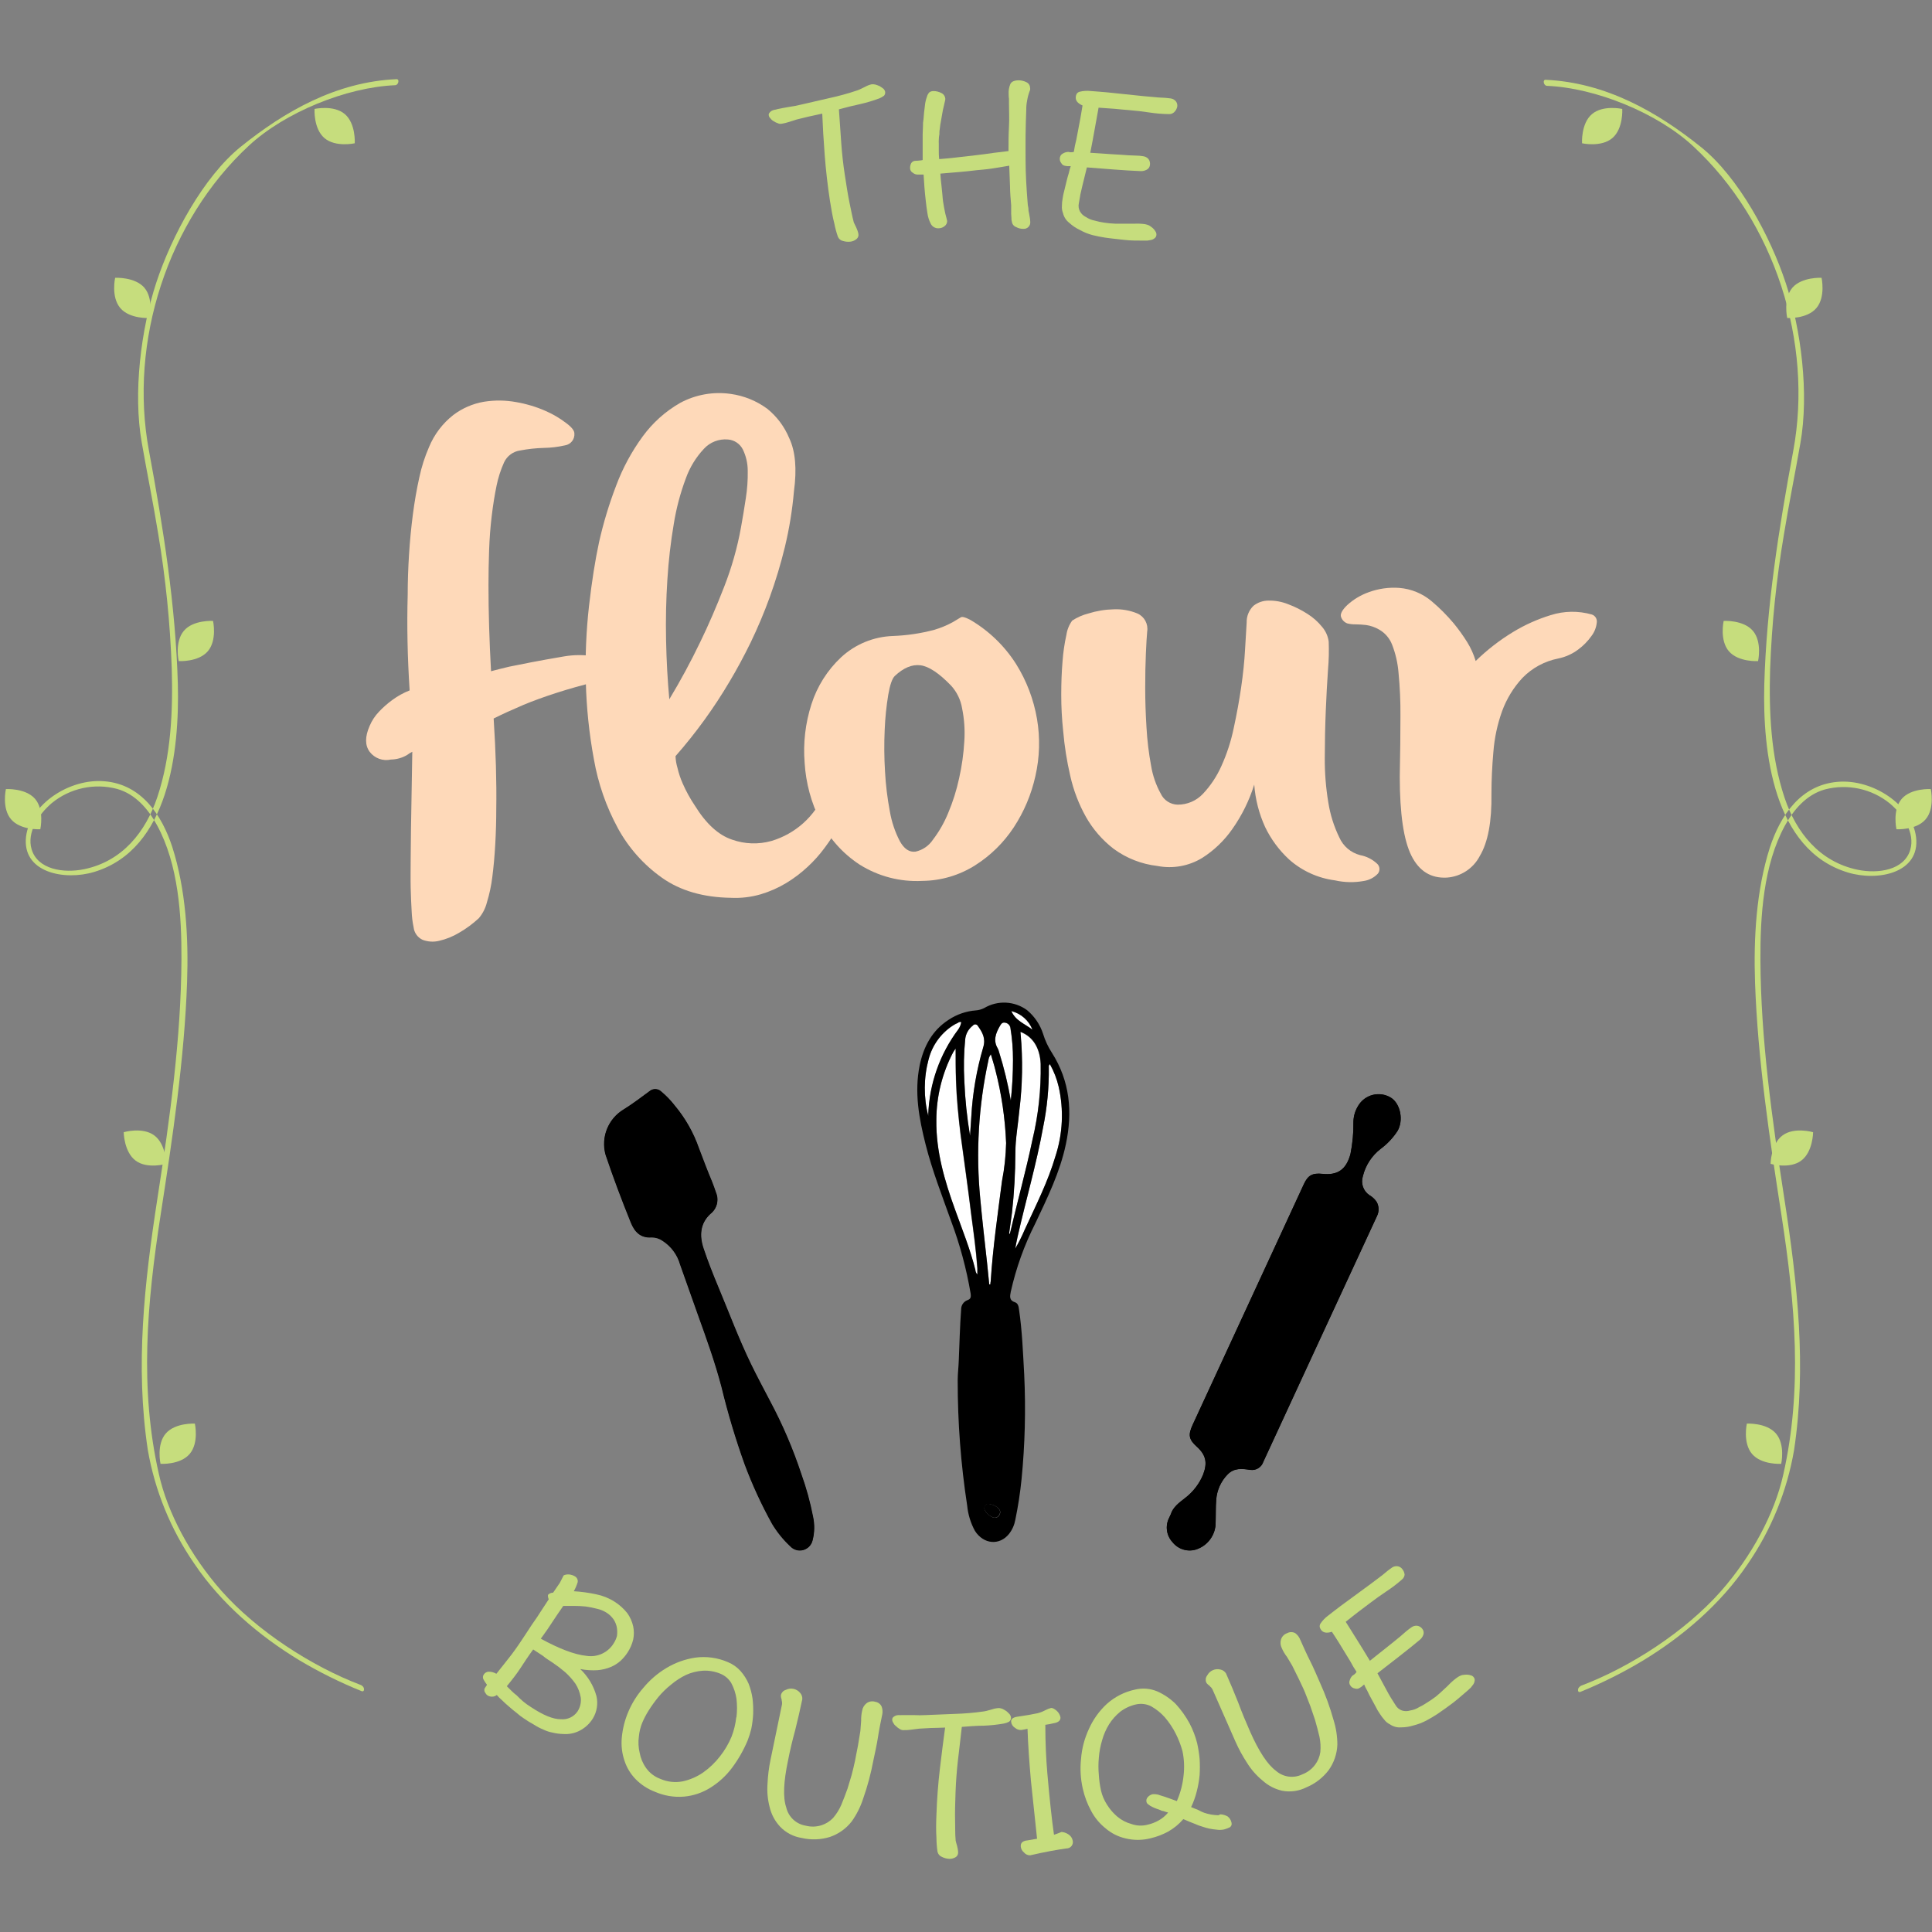 <?xml version="1.0" encoding="UTF-8"?>
<svg width="370px" height="370px" viewBox="0 0 370 370" version="1.1" xmlns="http://www.w3.org/2000/svg" xmlns:xlink="http://www.w3.org/1999/xlink">
<rect x="0" y="0" width="370" height="370" fill="#808080" stroke="none"/>
<!--Generator: Sketch Beta 39.1 (31721) - http://www.bohemiancoding.com/sketch-->
    <title>
        logo
    </title>
    <desc>
        Created with Sketch Beta.
    </desc>
    <defs/>
    <g id="Page-1" stroke="none" stroke-width="1" fill="none" fill-rule="evenodd">
        <g id="logo">
            <g id="FBLogo" transform="translate(0, 15)">
                <g id="Page-1">
                    <g id="FBLogo">
                        <path d="M169.31,3.32 C169.041,3.529 168.745,3.7 168.43,3.83 C167.22,4.283 165.98,4.654 164.72,4.94 C163.39,5.23 162.02,5.56 160.66,5.94 C160.83,8.17 160.96,10.35 161.11,12.42 C161.26,14.49 161.49,16.53 161.78,18.42 C162.09,20.42 162.37,22.29 162.69,23.82 C163.01,25.35 163.23,26.53 163.43,27.25 C163.46,27.473 163.535,27.687 163.65,27.88 C163.77,28.11 163.84,28.31 163.95,28.5 L164.21,29.13 C164.288,29.338 164.348,29.552 164.39,29.77 C164.474,30.143 164.338,30.531 164.04,30.77 C163.73,31.035 163.353,31.208 162.95,31.27 C162.454,31.34 161.95,31.303 161.47,31.16 C161.024,31.07 160.651,30.767 160.47,30.35 C160.178,29.514 159.948,28.659 159.78,27.79 C159.47,26.59 159.21,25.13 158.94,23.42 C158.493,20.487 158.16,17.577 157.94,14.69 C157.72,11.803 157.563,9.16 157.47,6.76 C156.47,6.99 155.62,7.17 154.85,7.33 C154.08,7.49 153.33,7.73 152.6,7.88 L151.85,8.12 L151.09,8.36 C150.63,8.512 150.158,8.625 149.68,8.7 C149.436,8.745 149.183,8.71 148.96,8.6 C148.685,8.515 148.425,8.387 148.19,8.22 C147.941,8.101 147.727,7.918 147.57,7.69 C147.395,7.544 147.275,7.343 147.23,7.12 C147.186,6.913 147.25,6.699 147.4,6.55 C147.52,6.401 147.67,6.278 147.84,6.19 C147.993,6.118 148.154,6.065 148.32,6.03 C148.511,6.006 148.698,5.963 148.88,5.9 C149.61,5.75 150.37,5.59 151.15,5.47 C151.887,5.37 152.618,5.229 153.34,5.05 L158.81,3.79 C160.637,3.397 162.44,2.899 164.21,2.3 C164.464,2.211 164.711,2.104 164.95,1.98 L165.69,1.62 C166.083,1.397 166.508,1.235 166.95,1.14 C167.192,1.124 167.434,1.145 167.67,1.2 C167.943,1.283 168.21,1.383 168.47,1.5 C168.75,1.67 168.98,1.84 169.17,1.98 C169.335,2.134 169.453,2.332 169.51,2.55 C169.565,2.824 169.491,3.108 169.31,3.32 L169.31,3.32 L169.31,3.32 Z" id="Shape" fill="#C6DD7D"/>
                        <path d="M197.18,2.47 C196.963,3.046 196.805,3.642 196.71,4.25 C196.59,4.836 196.533,5.432 196.54,6.03 C196.48,7.6 196.43,9.2 196.41,10.85 C196.39,12.5 196.41,14.15 196.41,15.67 C196.41,18.35 196.58,21.02 196.79,23.67 C196.801,24.057 196.852,24.443 196.94,24.82 C196.94,25.181 196.987,25.541 197.08,25.89 L197.21,26.63 C197.261,26.887 197.291,27.148 197.3,27.41 C197.355,27.779 197.24,28.154 196.988,28.429 C196.736,28.705 196.373,28.852 196,28.83 C195.507,28.842 195.02,28.721 194.59,28.48 C194.159,28.321 193.851,27.936 193.79,27.48 C193.718,27.24 193.687,26.99 193.7,26.74 C193.7,26.49 193.65,26.2 193.65,25.92 L193.65,24.31 C193.55,23.12 193.44,21.92 193.43,20.73 L193.28,16.73 L191.64,17.01 L189.88,17.29 C189.3,17.38 188.76,17.43 188.27,17.48 L187,17.6 C185.93,17.74 184.86,17.84 183.75,17.94 L180.09,18.25 C180.15,19.07 180.2,19.81 180.29,20.43 L180.48,22.28 C180.53,23.123 180.641,23.962 180.81,24.79 C180.934,25.508 181.098,26.219 181.3,26.92 C181.342,27.054 181.372,27.191 181.39,27.33 C181.39,27.728 181.196,28.102 180.87,28.33 C180.557,28.579 180.17,28.717 179.77,28.72 C179.082,28.764 178.444,28.361 178.19,27.72 C177.902,27.141 177.71,26.52 177.62,25.88 C177.49,25.14 177.39,24.32 177.29,23.41 C177.19,22.5 177.1,21.72 177.04,20.86 L176.88,18.43 L175.8,18.43 C175.434,18.444 175.077,18.319 174.8,18.08 C174.489,17.905 174.294,17.577 174.29,17.22 C174.278,16.872 174.358,16.528 174.52,16.22 C174.714,15.939 175.039,15.777 175.38,15.79 C175.614,15.79 175.848,15.774 176.08,15.74 C176.29,15.736 176.498,15.706 176.7,15.65 L176.7,13.65 L176.7,12.33 L176.7,10.76 L176.76,9.19 C176.747,8.734 176.781,8.279 176.86,7.83 C176.93,6.97 177,6.14 177.11,5.39 C177.162,4.74 177.304,4.101 177.53,3.49 C177.612,3.175 177.778,2.888 178.01,2.66 C178.252,2.499 178.54,2.422 178.83,2.44 C179.317,2.45 179.796,2.57 180.23,2.79 C180.668,2.974 180.973,3.378 181.03,3.85 L181.03,3.85 C181.037,3.933 181.037,4.017 181.03,4.1 C180.88,4.76 180.72,5.43 180.57,6.1 L180.19,8.25 C180.11,8.66 180.04,9.08 180,9.49 C179.925,9.899 179.892,10.314 179.9,10.73 C179.83,11.082 179.793,11.441 179.79,11.8 C179.775,12.046 179.775,12.294 179.79,12.54 L179.79,13.82 C179.79,14.32 179.79,14.82 179.86,15.47 C180.72,15.41 181.79,15.31 183.03,15.17 L186.77,14.74 C188.01,14.59 189.2,14.45 190.35,14.27 L193.14,13.93 C193.14,12.45 193.14,10.88 193.23,9.27 C193.32,7.66 193.23,6.22 193.23,4.9 L193.23,3.95 C193.189,3.638 193.169,3.324 193.17,3.01 C193.127,2.375 193.23,1.739 193.47,1.15 C193.67,0.65 194.2,0.4 195.06,0.38 C195.577,0.379 196.087,0.499 196.55,0.73 C196.986,0.923 197.267,1.354 197.27,1.83 C197.323,2.047 197.291,2.276 197.18,2.47 L197.18,2.47 L197.18,2.47 Z" id="Shape" fill="#C6DD7D"/>
                        <path d="M224.85,6.5 C224.579,6.749 224.217,6.876 223.85,6.85 C222.594,6.833 221.341,6.73 220.1,6.54 C218.75,6.34 217.48,6.19 216.33,6.1 C215.18,6.01 214.33,5.92 213.49,5.84 L210.39,5.62 L209.62,9.88 C209.37,11.26 209.11,12.72 208.8,14.26 L210.7,14.38 L212.7,14.52 L214.56,14.63 L216.13,14.74 L217.62,14.8 C218.07,14.8 218.53,14.85 218.94,14.92 C219.326,14.97 219.682,15.158 219.94,15.45 C220.185,15.772 220.29,16.18 220.23,16.58 C220.196,16.965 219.97,17.307 219.63,17.49 C219.262,17.697 218.842,17.794 218.42,17.77 C216.84,17.7 215.15,17.61 213.3,17.46 C211.45,17.31 209.71,17.17 208.15,17.06 L207.28,20.6 C207.004,21.681 206.783,22.776 206.62,23.88 C206.489,24.428 206.564,25.004 206.83,25.5 C207.098,25.973 207.507,26.351 208,26.58 C208.488,26.904 209.035,27.128 209.61,27.24 C210.22,27.415 210.842,27.549 211.47,27.64 C212.179,27.747 212.893,27.814 213.61,27.84 L215.69,27.84 L216.44,27.84 L217.28,27.84 C217.948,27.808 218.618,27.838 219.28,27.93 C219.556,27.98 219.825,28.064 220.08,28.18 C220.327,28.339 220.564,28.512 220.79,28.7 C220.997,28.891 221.172,29.114 221.31,29.36 C221.442,29.564 221.496,29.809 221.46,30.05 C221.432,30.282 221.309,30.492 221.12,30.63 C220.939,30.786 220.723,30.895 220.49,30.95 L219.72,31.08 L219.01,31.08 C217.72,31.08 216.47,31.08 215.32,30.94 C214.17,30.8 212.86,30.69 211.6,30.5 C210.86,30.39 210.1,30.23 209.21,30.02 C208.358,29.79 207.538,29.454 206.77,29.02 C206.038,28.676 205.363,28.22 204.77,27.67 C204.172,27.209 203.751,26.556 203.58,25.82 C203.404,25.386 203.332,24.917 203.37,24.45 C203.371,23.98 203.414,23.512 203.5,23.05 C203.569,22.544 203.673,22.042 203.81,21.55 L204.24,19.78 C204.37,19.22 204.53,18.66 204.7,18.1 C204.787,17.665 204.908,17.237 205.06,16.82 L204.4,16.82 L203.99,16.76 C203.669,16.715 203.389,16.518 203.24,16.23 C202.993,15.929 202.9,15.529 202.99,15.15 C203.043,14.821 203.257,14.539 203.56,14.4 C203.862,14.214 204.206,14.108 204.56,14.09 L205.01,14.16 C205.226,14.168 205.441,14.145 205.65,14.09 C205.767,13.298 205.927,12.514 206.13,11.74 L206.92,7.56 C207.03,6.87 207.18,6.1 207.32,5.2 C206.32,4.76 205.93,4.2 206.03,3.5 C206.049,3.318 206.103,3.141 206.19,2.98 C206.322,2.781 206.52,2.635 206.75,2.57 C207.44,2.401 208.154,2.353 208.86,2.43 C209.77,2.48 210.75,2.59 211.86,2.67 L219.08,3.42 L220.44,3.54 L221.88,3.67 L223.2,3.74 C223.61,3.8 223.94,3.81 224.2,3.85 C224.592,3.903 224.95,4.103 225.2,4.41 C225.418,4.695 225.512,5.055 225.46,5.41 C225.378,5.829 225.164,6.211 224.85,6.5 L224.85,6.5 L224.85,6.5 Z" id="Shape" fill="#C6DD7D"/>
                        <path d="M110.86,316.52 C109.927,316.967 108.892,317.16 107.86,317.08 C107.186,317.066 106.515,316.979 105.86,316.82 C105.24,316.708 104.638,316.513 104.07,316.24 C103.442,315.983 102.839,315.669 102.27,315.3 C101.581,314.924 100.914,314.51 100.27,314.06 C99.812,313.76 99.378,313.426 98.97,313.06 C98.44,312.66 97.97,312.26 97.5,311.85 C97.03,311.44 96.55,311.03 96.14,310.61 C95.781,310.304 95.446,309.969 95.14,309.61 C94.874,309.831 94.535,309.945 94.19,309.93 C93.924,309.928 93.663,309.859 93.43,309.73 C93.232,309.61 93.073,309.437 92.97,309.23 C92.824,309.073 92.749,308.864 92.76,308.65 C92.741,308.531 92.77,308.408 92.84,308.31 L93.27,307.66 C93.023,307.345 92.802,307.011 92.61,306.66 C92.423,306.346 92.446,305.949 92.67,305.66 C92.868,305.362 93.193,305.174 93.55,305.15 C94.081,305.138 94.605,305.277 95.06,305.55 C96.06,304.26 97.06,303.07 97.96,301.88 C98.86,300.69 99.69,299.46 100.5,298.22 L101.81,296.22 C102.26,295.53 102.81,294.83 103.22,294.14 L105.09,291.28 C105,291.096 104.949,290.895 104.94,290.69 C104.919,290.584 104.937,290.474 104.99,290.38 C105.249,290.149 105.583,290.018 105.93,290.01 L107.21,288.14 L107.95,286.7 C108.292,286.547 108.668,286.488 109.04,286.53 C109.437,286.578 109.819,286.711 110.16,286.92 C110.522,287.155 110.708,287.585 110.63,288.01 C110.448,288.612 110.2,289.192 109.89,289.74 C111.333,289.826 112.767,290.023 114.18,290.33 C115.427,290.579 116.617,291.057 117.69,291.74 C118.624,292.331 119.452,293.075 120.14,293.94 C120.676,294.694 121.056,295.548 121.26,296.45 C121.438,297.294 121.438,298.166 121.26,299.01 C121.04,299.896 120.671,300.737 120.17,301.5 C119.797,302.067 119.357,302.588 118.86,303.05 C118.307,303.547 117.675,303.949 116.99,304.24 C116.187,304.575 115.337,304.784 114.47,304.86 C113.349,304.932 112.222,304.858 111.12,304.64 C112.614,306.052 113.69,307.847 114.23,309.83 C114.563,311.292 114.316,312.827 113.54,314.11 C112.894,315.152 111.965,315.988 110.86,316.52 L110.86,316.52 L110.86,316.52 Z M111.21,310.05 C111.053,309.129 110.713,308.248 110.21,307.46 C109.632,306.639 108.961,305.887 108.21,305.22 C107.465,304.582 106.684,303.988 105.87,303.44 L104.97,302.85 C104.63,302.62 104.25,302.37 103.97,302.11 L102.11,300.89 C101.18,302.16 100.39,303.36 99.67,304.47 C98.95,305.58 98.03,306.75 97.06,307.93 L97.96,308.82 C98.272,309.134 98.606,309.425 98.96,309.69 C99.347,310.094 99.754,310.478 100.18,310.84 C100.667,311.245 101.182,311.616 101.72,311.95 C104.06,313.49 105.92,314.26 107.41,314.25 C108.671,314.374 109.898,313.798 110.61,312.75 C111.137,311.936 111.35,310.959 111.21,310 L111.21,310.05 L111.21,310.05 Z M118.15,298.33 C118.224,297.816 118.224,297.294 118.15,296.78 C118.061,296.218 117.857,295.68 117.55,295.2 C117.195,294.669 116.736,294.217 116.2,293.87 C115.631,293.503 115.001,293.242 114.34,293.1 C113.623,292.909 112.895,292.762 112.16,292.66 C111.399,292.585 110.635,292.548 109.87,292.55 L107.87,292.55 C107.49,293.14 107.09,293.67 106.77,294.15 L104.77,297.15 L103.57,298.83 C107.13,300.77 110.05,301.89 112.36,302.12 C114.417,302.434 116.461,301.479 117.54,299.7 C117.812,299.274 118.018,298.808 118.15,298.32 L118.15,298.33 L118.15,298.33 Z" id="Shape" fill="#C6DD7D"/>
                        <path d="M140.16,323.6 C139.028,325.107 137.624,326.389 136.02,327.38 C134.509,328.328 132.796,328.907 131.02,329.07 C129.094,329.234 127.158,328.911 125.39,328.13 C124.016,327.604 122.772,326.789 121.74,325.74 C120.758,324.736 120.022,323.517 119.59,322.18 C119.113,320.765 118.939,319.266 119.08,317.78 C119.237,316.057 119.665,314.369 120.35,312.78 C121.053,311.128 122.015,309.599 123.2,308.25 C124.443,306.741 125.934,305.456 127.61,304.45 C129.313,303.423 131.203,302.743 133.17,302.45 C135.29,302.167 137.448,302.467 139.41,303.32 C140.335,303.7 141.162,304.285 141.83,305.03 C142.465,305.753 142.984,306.569 143.37,307.45 C143.729,308.368 143.981,309.324 144.12,310.3 C144.234,311.279 144.274,312.265 144.24,313.25 C144.191,314.191 144.074,315.126 143.89,316.05 C143.706,316.815 143.472,317.566 143.19,318.3 C142.403,320.185 141.385,321.965 140.16,323.6 L140.16,323.6 L140.16,323.6 Z M141.04,313.89 C141.181,312.701 141.181,311.499 141.04,310.31 C140.881,309.26 140.543,308.245 140.04,307.31 C139.572,306.535 138.873,305.926 138.04,305.57 C136.953,305.103 135.772,304.894 134.59,304.96 C133.492,305.036 132.416,305.303 131.41,305.75 C130.383,306.244 129.422,306.866 128.55,307.6 C127.651,308.304 126.83,309.102 126.1,309.98 C125.418,310.809 124.79,311.681 124.22,312.59 C123.747,313.339 123.336,314.125 122.99,314.94 C122.651,315.781 122.435,316.667 122.35,317.57 C122.207,318.6 122.257,319.648 122.5,320.66 C122.684,321.704 123.097,322.695 123.71,323.56 C124.387,324.526 125.343,325.263 126.45,325.67 C127.801,326.263 129.301,326.43 130.75,326.15 C132.147,325.843 133.471,325.27 134.65,324.46 C135.873,323.595 136.961,322.554 137.88,321.37 C138.789,320.221 139.536,318.952 140.1,317.6 C140.56,316.408 140.862,315.16 141,313.89 L141.04,313.89 L141.04,313.89 Z" id="Shape" fill="#C6DD7D"/>
                        <path d="M165.28,329.53 C164.783,331.054 164.058,332.493 163.13,333.8 C162.056,335.192 160.595,336.235 158.93,336.8 C157.182,337.34 155.322,337.406 153.54,336.99 C151.959,336.747 150.504,335.987 149.4,334.83 C148.42,333.782 147.731,332.496 147.4,331.1 C147.013,329.63 146.875,328.106 146.99,326.59 C147.058,325.074 147.245,323.566 147.55,322.08 L149.76,311.42 C149.782,311.254 149.782,311.086 149.76,310.92 C149.711,310.765 149.687,310.603 149.69,310.44 C149.622,310.302 149.581,310.153 149.57,310 C149.534,309.862 149.534,309.718 149.57,309.58 C149.686,309.123 150.036,308.761 150.49,308.63 C151.424,308.156 152.562,308.393 153.23,309.2 C153.532,309.532 153.684,309.973 153.65,310.42 C153.23,312.42 152.777,314.39 152.29,316.33 C151.77,318.24 151.29,320.21 150.91,322.19 C150.07,326.19 149.91,329.19 150.57,331.13 C150.986,332.952 152.465,334.341 154.31,334.64 C155.298,334.894 156.337,334.866 157.31,334.56 C158.157,334.289 158.924,333.811 159.54,333.17 C160.185,332.42 160.714,331.577 161.11,330.67 C161.52,329.67 161.91,328.67 162.31,327.55 L163.11,324.89 C163.33,324.01 163.56,323.13 163.75,322.2 C163.94,321.27 164.09,320.33 164.3,319.36 L164.77,316.51 L164.92,314.56 C164.903,313.908 164.967,313.256 165.11,312.62 C165.201,312.055 165.5,311.544 165.95,311.19 C166.426,310.836 167.044,310.732 167.61,310.91 C168.156,310.986 168.624,311.337 168.85,311.84 C169.019,312.307 169.06,312.811 168.97,313.3 C168.66,314.79 168.35,316.3 168.13,317.76 C167.91,319.22 167.54,320.76 167.24,322.25 C166.774,324.723 166.119,327.157 165.28,329.53 L165.28,329.53 L165.28,329.53 Z" id="Shape" fill="#C6DD7D"/>
                        <path d="M193.23,314.74 C192.915,314.901 192.578,315.016 192.23,315.08 C190.957,315.304 189.671,315.441 188.38,315.49 C187.01,315.49 185.61,315.61 184.2,315.72 C183.96,317.94 183.68,320.12 183.45,322.17 C183.22,324.22 183.07,326.28 183,328.17 C182.93,330.23 182.87,332.09 182.91,333.65 C182.95,335.21 182.91,336.41 183,337.16 C182.992,337.384 183.026,337.608 183.1,337.82 C183.17,338.07 183.21,338.28 183.29,338.49 L183.43,339.15 C183.469,339.368 183.489,339.589 183.49,339.81 C183.495,340.18 183.295,340.522 182.97,340.7 C182.614,340.903 182.209,341.004 181.8,340.99 C181.302,340.966 180.814,340.837 180.37,340.61 C179.945,340.434 179.634,340.06 179.54,339.61 C179.412,338.732 179.345,337.847 179.34,336.96 C179.26,335.72 179.26,334.24 179.34,332.5 C179.44,329.533 179.66,326.613 180,323.74 C180.34,320.867 180.673,318.237 181,315.85 C180,315.9 179.1,315.91 178.31,315.93 C177.52,315.95 176.74,316.04 176,316.06 L175.21,316.16 L174.43,316.26 C173.95,316.327 173.465,316.354 172.98,316.34 C172.731,316.34 172.489,316.259 172.29,316.11 C172.038,315.973 171.808,315.797 171.61,315.59 C171.383,315.431 171.203,315.213 171.09,314.96 C170.947,314.781 170.869,314.559 170.87,314.33 C170.86,314.12 170.958,313.92 171.13,313.8 C171.277,313.677 171.447,313.586 171.63,313.53 C171.793,313.486 171.961,313.463 172.13,313.46 C172.323,313.479 172.517,313.479 172.71,313.46 L175.02,313.46 C175.763,313.501 176.507,313.501 177.25,313.46 L182.87,313.23 C184.738,313.177 186.601,313.016 188.45,312.75 C188.717,312.709 188.981,312.649 189.24,312.57 L190.03,312.35 C190.459,312.206 190.907,312.125 191.36,312.11 C191.602,312.138 191.838,312.202 192.06,312.3 C192.313,312.43 192.557,312.577 192.79,312.74 C193.03,312.95 193.23,313.16 193.39,313.34 C193.524,313.525 193.603,313.743 193.62,313.97 C193.63,314.276 193.483,314.566 193.23,314.74 L193.23,314.74 L193.23,314.74 Z" id="Shape" fill="#C6DD7D"/>
                        <path d="M204.22,339 C202.5,339.23 200.22,339.64 197.3,340.31 C196.85,340.332 196.415,340.139 196.13,339.79 C195.77,339.514 195.538,339.102 195.49,338.65 C195.44,338.03 195.73,337.65 196.49,337.49 C196.69,337.49 197.39,337.33 198.61,337.14 L197.43,326 C197.14,322.63 196.89,319.34 196.78,316.08 C196.391,316.177 195.997,316.254 195.6,316.31 C195.145,316.343 194.697,316.188 194.36,315.88 C193.945,315.625 193.677,315.186 193.64,314.7 C193.64,314.21 193.95,313.93 194.76,313.78 C196.4,313.55 197.7,313.32 198.68,313.11 C199.21,312.979 199.721,312.781 200.2,312.52 C200.555,312.332 200.931,312.188 201.32,312.09 C201.61,312.09 201.96,312.28 202.4,312.66 C202.752,312.985 202.993,313.411 203.09,313.88 C203.14,314.49 202.68,314.88 201.78,315.02 C201.256,315.151 200.725,315.251 200.19,315.32 C200.19,318.8 200.35,321.89 200.57,324.52 C201.01,329.62 201.44,333.52 201.85,336.38 C202.26,336.26 202.73,336.06 203.3,335.84 C203.793,335.88 204.267,336.053 204.67,336.34 C205.05,336.594 205.318,336.984 205.42,337.43 C205.532,337.805 205.458,338.21 205.221,338.521 C204.983,338.832 204.611,339.01 204.22,339 L204.22,339 L204.22,339 Z" id="Shape" fill="#C6DD7D"/>
                        <path d="M235.52,334.95 C235.17,335.121 234.806,335.258 234.43,335.36 C233.99,335.455 233.536,335.472 233.09,335.41 C232.57,335.36 232.09,335.3 231.6,335.2 C231.11,335.1 230.65,334.95 230.2,334.8 C229.789,334.686 229.387,334.539 229,334.36 L227.84,333.9 C227.47,333.73 227.05,333.57 226.62,333.38 C225.794,334.344 224.805,335.156 223.7,335.78 C222.632,336.355 221.492,336.786 220.31,337.06 C218.731,337.456 217.079,337.456 215.5,337.06 C214.098,336.735 212.797,336.073 211.71,335.13 C210.579,334.227 209.646,333.1 208.97,331.82 C208.24,330.485 207.701,329.055 207.37,327.57 C206.941,325.695 206.826,323.762 207.03,321.85 C207.185,319.854 207.7,317.902 208.55,316.09 C209.352,314.294 210.508,312.678 211.95,311.34 C213.493,309.95 215.377,308.995 217.41,308.57 C218.818,308.235 220.296,308.358 221.63,308.92 C222.955,309.51 224.162,310.336 225.19,311.36 C226.21,312.475 227.09,313.711 227.81,315.04 C228.453,316.26 228.947,317.552 229.28,318.89 C229.494,319.859 229.648,320.841 229.74,321.83 C229.805,322.869 229.805,323.911 229.74,324.95 C229.641,326.006 229.457,327.053 229.19,328.08 C228.936,329.115 228.574,330.121 228.11,331.08 L229.51,331.65 C229.859,331.849 230.223,332.02 230.6,332.16 C231.479,332.462 232.4,332.624 233.33,332.64 L233.71,332.47 C234.202,332.486 234.683,332.624 235.11,332.87 C235.492,333.164 235.755,333.587 235.85,334.06 C235.95,334.397 235.816,334.76 235.52,334.95 L235.52,334.95 L235.52,334.95 Z M225.16,317 C224.598,315.892 223.906,314.855 223.1,313.91 C222.357,313.067 221.478,312.354 220.5,311.8 C219.603,311.331 218.569,311.193 217.58,311.41 C216.468,311.652 215.423,312.137 214.52,312.83 C213.689,313.507 212.973,314.314 212.4,315.22 C211.815,316.169 211.367,317.196 211.07,318.27 C210.738,319.364 210.527,320.49 210.44,321.63 C210.337,322.731 210.337,323.839 210.44,324.94 C210.501,325.949 210.642,326.953 210.86,327.94 C211.081,328.869 211.456,329.755 211.97,330.56 C212.507,331.442 213.183,332.232 213.97,332.9 C214.754,333.559 215.672,334.04 216.66,334.31 C217.662,334.671 218.75,334.72 219.78,334.45 C220.478,334.293 221.151,334.041 221.78,333.7 C222.523,333.308 223.179,332.77 223.71,332.12 C223.415,332.045 223.125,331.955 222.84,331.85 C222.599,331.833 222.366,331.757 222.16,331.63 C221.94,331.564 221.723,331.488 221.51,331.4 C221.224,331.295 220.943,331.175 220.67,331.04 C220.419,330.934 220.186,330.789 219.98,330.61 C219.782,330.505 219.634,330.325 219.57,330.11 C219.481,329.771 219.576,329.411 219.82,329.16 C220.063,328.882 220.389,328.689 220.75,328.61 C221.085,328.582 221.422,328.606 221.75,328.68 C222.17,328.84 222.62,328.95 223.07,329.1 C223.52,329.25 223.89,329.38 224.31,329.54 L225.38,329.93 C226.066,328.372 226.502,326.714 226.67,325.02 C226.854,323.455 226.779,321.871 226.45,320.33 C226.131,319.18 225.699,318.064 225.16,317 L225.16,317 L225.16,317 Z" id="Shape" fill="#C6DD7D"/>
                        <path d="M255.39,314.4 C255.872,315.927 256.118,317.519 256.12,319.12 C256.053,320.878 255.473,322.578 254.45,324.01 C253.341,325.463 251.868,326.598 250.18,327.3 C248.754,328.02 247.13,328.248 245.56,327.95 C244.159,327.637 242.863,326.965 241.8,326 C240.614,325.034 239.6,323.874 238.8,322.57 C237.967,321.298 237.238,319.96 236.62,318.57 L232.22,308.57 C232.142,308.42 232.048,308.28 231.94,308.15 C231.807,308.055 231.691,307.936 231.6,307.8 C231.464,307.725 231.342,307.627 231.24,307.51 C231.132,307.42 231.049,307.302 231,307.17 C230.826,306.734 230.898,306.238 231.19,305.87 C231.674,304.941 232.737,304.472 233.75,304.74 C234.189,304.834 234.569,305.105 234.8,305.49 C235.633,307.377 236.413,309.24 237.14,311.08 C237.83,312.94 238.6,314.8 239.42,316.65 C241.09,320.42 242.74,322.93 244.35,324.12 C245.747,325.359 247.756,325.628 249.43,324.8 C250.399,324.431 251.242,323.793 251.86,322.96 C252.392,322.251 252.736,321.418 252.86,320.54 C252.951,319.557 252.893,318.566 252.69,317.6 C252.46,316.6 252.16,315.49 251.84,314.37 L250.95,311.75 C250.62,310.9 250.29,310.06 249.95,309.19 C249.61,308.32 249.15,307.47 248.75,306.57 L247.47,303.98 L246.47,302.31 C246.066,301.791 245.73,301.223 245.47,300.62 C245.214,300.108 245.164,299.518 245.33,298.97 C245.507,298.403 245.946,297.956 246.51,297.77 C246.992,297.503 247.578,297.503 248.06,297.77 C248.485,298.081 248.811,298.508 249,299 C249.62,300.39 250.24,301.79 250.91,303.11 C251.58,304.43 252.2,305.92 252.8,307.28 C253.845,309.583 254.711,311.964 255.39,314.4 L255.39,314.4 L255.39,314.4 Z" id="Shape" fill="#C6DD7D"/>
                        <path d="M269,286.55 C268.97,286.909 268.797,287.24 268.52,287.47 C267.575,288.303 266.572,289.068 265.52,289.76 C264.39,290.51 263.35,291.26 262.43,291.96 C261.51,292.66 260.82,293.18 260.16,293.67 C259.5,294.16 258.64,294.88 257.72,295.59 L260.02,299.26 C260.76,300.45 261.55,301.71 262.35,303.06 L263.84,301.87 L265.43,300.61 L266.89,299.44 L268.12,298.44 L269.27,297.44 C269.63,297.15 269.98,296.87 270.32,296.64 C270.638,296.411 271.03,296.308 271.42,296.35 C271.828,296.413 272.191,296.646 272.42,296.99 C272.655,297.298 272.719,297.704 272.59,298.07 C272.452,298.464 272.206,298.81 271.88,299.07 C270.67,300.07 269.35,301.15 267.88,302.28 C266.41,303.41 265.03,304.48 263.8,305.45 L265.53,308.66 C266.053,309.646 266.628,310.604 267.25,311.53 C267.52,312.02 267.962,312.394 268.49,312.58 C269.001,312.742 269.549,312.742 270.06,312.58 C270.637,312.495 271.192,312.294 271.69,311.99 C272.262,311.713 272.813,311.395 273.34,311.04 C273.912,310.688 274.466,310.307 275,309.9 C275.57,309.42 276.08,308.98 276.55,308.52 L277.1,308.01 C277.28,307.84 277.46,307.66 277.69,307.42 C278.164,306.951 278.679,306.526 279.23,306.15 C279.465,306.003 279.717,305.886 279.98,305.8 C280.271,305.753 280.565,305.722 280.86,305.71 C281.146,305.713 281.429,305.76 281.7,305.85 C281.933,305.913 282.136,306.059 282.27,306.26 C282.404,306.448 282.455,306.683 282.41,306.91 C282.383,307.147 282.297,307.374 282.16,307.57 L281.68,308.19 L281.16,308.68 C280.16,309.53 279.25,310.35 278.33,311.06 C277.41,311.77 276.33,312.53 275.28,313.25 C274.66,313.66 273.98,314.06 273.19,314.49 C272.416,314.904 271.593,315.22 270.74,315.43 C269.955,315.682 269.135,315.811 268.31,315.81 C267.562,315.868 266.817,315.666 266.2,315.24 C265.779,315.04 265.412,314.742 265.13,314.37 C264.814,314.022 264.53,313.648 264.28,313.25 C263.985,312.832 263.724,312.39 263.5,311.93 L262.63,310.33 C262.35,309.83 262.09,309.33 261.84,308.78 C261.612,308.4 261.415,308.002 261.25,307.59 C261,307.81 260.85,307.96 260.75,308.02 L260.4,308.25 C260.134,308.435 259.795,308.48 259.49,308.37 C259.102,308.315 258.762,308.082 258.57,307.74 C258.388,307.46 258.358,307.107 258.49,306.8 C258.582,306.47 258.754,306.168 258.99,305.92 L259.37,305.67 C259.536,305.532 259.681,305.37 259.8,305.19 C259.356,304.526 258.949,303.838 258.58,303.13 L256.36,299.5 C255.98,298.92 255.57,298.24 255.07,297.5 C254.07,297.83 253.37,297.69 252.98,297.11 C252.873,296.962 252.795,296.796 252.75,296.62 C252.704,296.381 252.755,296.133 252.89,295.93 C253.284,295.342 253.779,294.828 254.35,294.41 C255.06,293.84 255.86,293.25 256.71,292.59 L262.57,288.29 L263.66,287.47 L264.81,286.6 L265.81,285.77 C266.15,285.54 266.4,285.32 266.61,285.19 C266.932,284.98 267.321,284.898 267.7,284.96 C268.052,285.025 268.365,285.226 268.57,285.52 C268.808,285.816 268.957,286.173 269,286.55 L269,286.55 L269,286.55 Z" id="Shape" fill="#C6DD7D"/>
                        <path d="M110,68 C110.098,69.115 109.316,70.116 108.21,70.29 C106.871,70.595 105.503,70.76 104.13,70.78 C102.616,70.822 101.108,70.986 99.62,71.27 C98.267,71.456 97.101,72.319 96.53,73.56 C95.89,74.982 95.41,76.471 95.1,78 C94.733,79.773 94.423,81.71 94.17,83.81 C93.917,85.91 93.75,88.093 93.67,90.36 C93.59,92.633 93.55,94.88 93.55,97.1 C93.55,102.213 93.713,107.697 94.04,113.55 C94.947,113.303 96.1,113.013 97.5,112.68 C98.653,112.44 100.097,112.153 101.83,111.82 C103.563,111.487 105.623,111.117 108.01,110.71 C109.956,110.378 111.944,110.378 113.89,110.71 C114.983,110.862 116,111.359 116.79,112.13 C117.291,112.694 117.316,113.537 116.85,114.13 C116.194,114.946 115.233,115.459 114.19,115.55 C111.47,116.217 108.913,116.937 106.52,117.71 C104.127,118.483 102.03,119.247 100.23,120 C98.083,120.913 96.187,121.78 94.54,122.6 C94.953,128.947 95.12,134.717 95.04,139.91 C95.04,142.137 94.977,144.383 94.85,146.65 C94.723,148.917 94.537,151 94.29,152.9 C94.09,154.578 93.738,156.235 93.24,157.85 C92.96,158.954 92.434,159.979 91.7,160.85 C90.551,161.914 89.286,162.847 87.93,163.63 C86.743,164.345 85.45,164.868 84.1,165.18 C83.052,165.436 81.95,165.37 80.94,164.99 C79.979,164.548 79.321,163.632 79.21,162.58 C79.002,161.592 78.878,160.589 78.84,159.58 C78.76,158.22 78.69,156.69 78.65,155 C78.61,153.31 78.65,151.48 78.65,149.5 C78.65,147.52 78.71,145.59 78.71,143.69 C78.79,139.157 78.873,134.25 78.96,128.97 C78.609,129.147 78.274,129.354 77.96,129.59 C77.023,130.144 75.958,130.444 74.87,130.46 C73.335,130.809 71.738,130.226 70.79,128.97 C69.883,127.737 69.883,126.087 70.79,124.02 C71.214,123.011 71.821,122.089 72.58,121.3 C73.354,120.482 74.201,119.735 75.11,119.07 C76.138,118.31 77.261,117.688 78.45,117.22 C78.037,110.873 77.913,104.773 78.08,98.92 C78.08,96.447 78.163,93.89 78.33,91.25 C78.497,88.61 78.743,86.033 79.07,83.52 C79.397,81.007 79.81,78.637 80.31,76.41 C80.731,74.415 81.355,72.469 82.17,70.6 C83.165,68.195 84.763,66.087 86.81,64.48 C88.535,63.175 90.548,62.304 92.68,61.94 C94.732,61.611 96.826,61.635 98.87,62.01 C100.788,62.337 102.659,62.898 104.44,63.68 C105.865,64.295 107.209,65.085 108.44,66.03 C109.49,66.81 110,67.47 110,68 L110,68 L110,68 Z" id="Shape" fill="#FED9B9"/>
                        <path d="M152.05,79.09 C151.739,82.675 151.161,86.231 150.32,89.73 C149.527,92.997 148.555,96.219 147.41,99.38 C146.339,102.326 145.121,105.216 143.76,108.04 C142.427,110.76 141.093,113.233 139.76,115.46 C136.755,120.559 133.277,125.364 129.37,129.81 C129.398,130.566 129.522,131.315 129.74,132.04 C129.978,133.069 130.313,134.074 130.74,135.04 C131.394,136.531 132.181,137.96 133.09,139.31 C135.23,142.77 137.6,144.933 140.2,145.8 C142.63,146.664 145.268,146.751 147.75,146.05 C152.304,144.692 156.014,141.374 157.87,137 C158.24,135.625 158.925,134.355 159.87,133.29 C160.537,132.71 161.133,132.567 161.66,132.86 C162.287,133.276 162.731,133.917 162.9,134.65 C163.196,135.621 163.301,136.639 163.21,137.65 C161.923,141.149 160.13,144.44 157.89,147.42 C156.931,148.715 155.853,149.916 154.67,151.01 C153.419,152.176 152.052,153.212 150.59,154.1 C149.061,155.024 147.422,155.75 145.71,156.26 C143.845,156.807 141.901,157.037 139.96,156.94 C134.68,156.86 130.29,155.583 126.79,153.11 C123.275,150.627 120.377,147.37 118.32,143.59 C116.089,139.478 114.542,135.029 113.74,130.42 C112.828,125.502 112.31,120.52 112.19,115.52 C112.058,110.668 112.265,105.813 112.81,100.99 C113.343,96.323 113.983,92.263 114.73,88.81 C115.558,85.133 116.651,81.52 118,78 C119.253,74.65 120.959,71.487 123.07,68.6 C124.981,65.976 127.424,63.785 130.24,62.17 C133.207,60.565 136.612,59.959 139.95,60.44 C142.484,60.792 144.89,61.772 146.95,63.29 C148.796,64.788 150.24,66.723 151.15,68.92 C152.33,71.42 152.63,74.81 152.05,79.09 L152.05,79.09 L152.05,79.09 Z M128.18,118.92 C130.32,115.373 132.3,111.707 134.12,107.92 C135.687,104.7 137.213,101.173 138.7,97.34 C140.133,93.672 141.208,89.875 141.91,86 C142.237,84.187 142.543,82.33 142.83,80.43 C143.107,78.691 143.231,76.931 143.2,75.17 C143.202,73.757 142.884,72.363 142.27,71.09 C141.725,69.997 140.647,69.269 139.43,69.17 C137.686,69.007 135.968,69.674 134.79,70.97 C133.258,72.609 132.08,74.546 131.33,76.66 C130.282,79.464 129.515,82.365 129.04,85.32 C128.44,88.856 128.03,92.421 127.81,96 C127.563,99.753 127.48,103.607 127.56,107.56 C127.64,111.513 127.847,115.3 128.18,118.92 L128.18,118.92 L128.18,118.92 Z" id="Shape" fill="#FED9B9"/>
                        <path d="M185.82,103.71 C189.379,105.794 192.389,108.698 194.6,112.18 C196.604,115.39 197.963,118.96 198.6,122.69 C199.217,126.322 199.112,130.039 198.29,133.63 C197.517,137.132 196.111,140.463 194.14,143.46 C192.226,146.367 189.718,148.834 186.78,150.7 C183.747,152.627 180.234,153.667 176.64,153.7 C172.39,153.929 168.175,152.828 164.58,150.55 C161.407,148.459 158.83,145.583 157.1,142.2 C155.36,138.751 154.34,134.985 154.1,131.13 C153.788,127.328 154.23,123.501 155.4,119.87 C156.498,116.434 158.457,113.336 161.09,110.87 C163.799,108.37 167.316,106.926 171,106.8 C173.676,106.702 176.332,106.307 178.92,105.62 C180.164,105.254 181.364,104.755 182.5,104.13 L184.05,103.2 C184.323,103.067 184.913,103.237 185.82,103.71 L185.82,103.71 L185.82,103.71 Z M171.35,114.47 C170.85,114.97 170.44,116.16 170.11,118.06 C169.748,120.271 169.52,122.502 169.43,124.74 C169.307,127.406 169.327,130.076 169.49,132.74 C169.628,135.315 169.939,137.877 170.42,140.41 C170.759,142.394 171.403,144.313 172.33,146.1 C173.16,147.58 174.14,148.24 175.33,148.1 C176.697,147.797 177.894,146.976 178.67,145.81 C179.854,144.254 180.829,142.549 181.57,140.74 C182.482,138.585 183.188,136.348 183.68,134.06 C184.208,131.721 184.542,129.343 184.68,126.95 C184.819,124.837 184.675,122.715 184.25,120.64 C183.98,119.025 183.251,117.522 182.15,116.31 C179.843,113.917 177.887,112.617 176.28,112.41 C174.673,112.203 173.03,112.89 171.35,114.47 L171.35,114.47 L171.35,114.47 Z" id="Shape" fill="#FED9B9"/>
                        <path d="M219.7,105.94 C219.62,106.767 219.537,108.167 219.45,110.14 C219.363,112.113 219.32,114.32 219.32,116.76 C219.32,119.193 219.403,121.73 219.57,124.37 C219.708,126.796 219.998,129.211 220.44,131.6 C220.744,133.494 221.374,135.321 222.3,137 C222.89,138.253 224.136,139.065 225.52,139.1 C227.37,139.118 229.142,138.356 230.4,137 C231.865,135.438 233.055,133.639 233.92,131.68 C234.969,129.364 235.757,126.94 236.27,124.45 C236.85,121.783 237.327,119.167 237.7,116.6 C238.073,114.033 238.32,111.643 238.44,109.43 C238.56,107.2 238.67,105.43 238.75,104.24 C238.713,103.032 239.184,101.864 240.05,101.02 C240.875,100.367 241.898,100.014 242.95,100.02 C244.22,99.999 245.481,100.23 246.66,100.7 C247.959,101.182 249.203,101.802 250.37,102.55 C251.455,103.228 252.418,104.084 253.22,105.08 C253.889,105.87 254.319,106.834 254.46,107.86 C254.53,109.654 254.487,111.451 254.33,113.24 C254.163,115.593 254.02,118.233 253.9,121.16 C253.78,124.087 253.717,127.087 253.71,130.16 C253.692,133.018 253.92,135.871 254.39,138.69 C254.754,141.009 255.462,143.26 256.49,145.37 C257.23,147.057 258.705,148.311 260.49,148.77 C261.69,148.994 262.803,149.552 263.7,150.38 C264.265,150.867 264.348,151.712 263.89,152.3 C263.167,153.069 262.205,153.569 261.16,153.72 C259.337,154.047 257.467,154.007 255.66,153.6 C252.398,153.178 249.339,151.785 246.88,149.6 C244.98,147.845 243.426,145.749 242.3,143.42 C241.119,140.847 240.408,138.083 240.2,135.26 C239.251,138.306 237.831,141.184 235.99,143.79 C234.457,145.989 232.502,147.862 230.24,149.3 C227.667,150.87 224.598,151.42 221.64,150.84 C218.62,150.493 215.742,149.366 213.29,147.57 C211.125,145.906 209.316,143.825 207.97,141.45 C206.596,138.992 205.585,136.348 204.97,133.6 C204.312,130.769 203.858,127.895 203.61,125 C203.363,122.698 203.239,120.385 203.24,118.07 C203.24,115.77 203.32,113.62 203.49,111.64 C203.613,109.934 203.86,108.24 204.23,106.57 C204.375,105.587 204.756,104.654 205.34,103.85 C206.288,103.23 207.332,102.77 208.43,102.49 C210.011,101.994 211.654,101.725 213.31,101.69 C214.857,101.623 216.4,101.896 217.83,102.49 C219.163,103.083 219.93,104.499 219.7,105.94 L219.7,105.94 L219.7,105.94 Z" id="Shape" fill="#FED9B9"/>
                        <path d="M264.1,105.56 C263.339,105.118 262.501,104.826 261.63,104.7 C260.966,104.621 260.299,104.578 259.63,104.57 C259.088,104.581 258.546,104.521 258.02,104.39 C257.479,104.187 257.053,103.761 256.85,103.22 C256.6,102.64 256.99,101.86 258.02,100.87 C259.221,99.779 260.629,98.939 262.16,98.4 C264.018,97.723 265.998,97.447 267.97,97.59 C270.248,97.769 272.413,98.658 274.16,100.13 C275.702,101.427 277.127,102.855 278.42,104.4 C279.357,105.543 280.219,106.745 281,108 C281.692,109.121 282.233,110.328 282.61,111.59 C284.781,109.47 287.186,107.605 289.78,106.03 C292.03,104.662 294.442,103.58 296.96,102.81 C299.527,101.989 302.279,101.948 304.87,102.69 C305.517,102.911 305.91,103.566 305.8,104.24 C305.706,105.162 305.36,106.041 304.8,106.78 C304.097,107.777 303.24,108.654 302.26,109.38 C301.127,110.233 299.819,110.824 298.43,111.11 C295.819,111.62 293.426,112.915 291.57,114.82 C289.859,116.663 288.533,118.828 287.67,121.19 C286.765,123.707 286.204,126.334 286,129 C285.753,131.767 285.63,134.433 285.63,137 C285.71,142.333 284.967,146.31 283.4,148.93 C282.164,151.313 279.777,152.881 277.1,153.07 C274.047,153.237 271.78,151.837 270.3,148.87 C268.82,145.903 268.077,140.873 268.07,133.78 C268.157,129.327 268.2,125.453 268.2,122.16 C268.224,119.372 268.1,116.585 267.83,113.81 C267.683,111.966 267.265,110.153 266.59,108.43 C266.116,107.215 265.236,106.201 264.1,105.56 L264.1,105.56 L264.1,105.56 Z" id="Shape" fill="#FED9B9"/>
                        <path d="M224.22,275 L223.89,275.72 C223.122,277.25 223.385,279.096 224.55,280.35 C225.607,281.689 227.373,282.251 229.01,281.77 C231.315,281.052 232.866,278.894 232.81,276.48 C232.86,275.05 232.81,273.61 232.92,272.18 C233.061,270.379 233.829,268.684 235.09,267.39 C236.35,266.09 237.84,266.27 239.4,266.5 C240.511,266.684 241.59,266.03 241.94,264.96 C249.2,249.26 256.46,233.563 263.72,217.87 C264.131,217.021 264.105,216.026 263.65,215.2 C263.291,214.657 262.808,214.208 262.24,213.89 C261.076,213.092 260.572,211.625 261,210.28 C261.502,208.204 262.694,206.36 264.38,205.05 C265.655,204.112 266.752,202.953 267.62,201.63 C268.83,199.63 268.23,196.41 266.39,195.24 C265.356,194.6 264.108,194.402 262.927,194.692 C261.746,194.982 260.731,195.734 260.11,196.78 C259.538,197.696 259.223,198.75 259.2,199.83 C259.23,201.911 259.039,203.989 258.63,206.03 C257.83,208.95 256.22,210.14 253.27,209.82 C251.33,209.61 250.48,210.08 249.69,211.82 L228.38,257.94 C227.51,259.84 227.68,260.69 229.23,262.09 C230.99,263.68 231.23,265.19 230.42,267.39 C229.682,269.19 228.473,270.758 226.92,271.93 C225.8,272.77 224.63,273.64 224.22,275 L224.22,275 L224.22,275 Z" id="Shape" fill="#000000"/>
                        <path d="M224.22,275 C224.63,273.67 225.8,272.81 226.92,271.91 C228.473,270.738 229.682,269.17 230.42,267.37 C231.28,265.17 230.99,263.66 229.23,262.07 C227.68,260.68 227.51,259.83 228.38,257.92 L249.69,211.8 C250.48,210.08 251.34,209.61 253.27,209.8 C256.22,210.12 257.82,208.94 258.63,206.01 C259.039,203.969 259.23,201.891 259.2,199.81 C259.223,198.73 259.538,197.676 260.11,196.76 C260.731,195.714 261.746,194.962 262.927,194.672 C264.108,194.382 265.356,194.58 266.39,195.22 C268.23,196.39 268.83,199.6 267.62,201.61 C266.752,202.933 265.655,204.092 264.38,205.03 C262.694,206.34 261.502,208.184 261,210.26 C260.572,211.605 261.076,213.072 262.24,213.87 C262.808,214.188 263.291,214.637 263.65,215.18 C264.105,216.006 264.131,217.001 263.72,217.85 C256.44,233.537 249.18,249.233 241.94,264.94 C241.59,266.01 240.511,266.664 239.4,266.48 C237.84,266.25 236.35,266.07 235.09,267.37 C233.829,268.664 233.061,270.359 232.92,272.16 C232.78,273.58 232.86,275.02 232.81,276.46 C232.866,278.874 231.315,281.032 229.01,281.75 C227.373,282.231 225.607,281.669 224.55,280.33 C223.385,279.076 223.122,277.23 223.89,275.7 L224.22,275 L224.22,275 Z" id="Shape" fill="#000000"/>
                        <path d="M129.2,196.71 C128.425,195.734 127.543,194.848 126.57,194.07 C125.955,193.489 125.001,193.468 124.36,194.02 C122.74,195.22 121.13,196.45 119.41,197.51 C116.448,199.287 115.036,202.822 115.96,206.15 C117.43,210.52 119.06,214.84 120.8,219.15 C121.53,220.95 122.67,222.15 124.8,221.99 C125.544,221.986 126.271,222.213 126.88,222.64 C128.512,223.687 129.703,225.295 130.23,227.16 C131.37,230.36 132.49,233.57 133.64,236.77 C135.28,241.33 136.93,245.9 138.16,250.59 C139.37,255.595 140.845,260.532 142.58,265.38 C144.049,269.326 145.81,273.157 147.85,276.84 C148.808,278.432 149.982,279.882 151.34,281.15 C151.963,281.826 152.909,282.102 153.797,281.868 C154.686,281.633 155.372,280.926 155.58,280.03 C155.96,278.557 155.991,277.017 155.67,275.53 C155.132,272.757 154.383,270.029 153.43,267.37 C151.836,262.54 149.829,257.856 147.43,253.37 C146.21,251.01 144.94,248.67 143.78,246.28 C141.46,241.49 139.6,236.5 137.55,231.59 C136.55,229.14 135.55,226.66 134.7,224.14 C133.85,221.62 134.06,219.33 136.02,217.5 C137.26,216.548 137.696,214.877 137.08,213.44 C136.84,212.78 136.63,212.1 136.36,211.44 C135.46,209.3 134.63,207.13 133.82,204.96 C132.797,201.951 131.231,199.155 129.2,196.71 L129.2,196.71 L129.2,196.71 Z" id="Shape" fill="#000000"/>
                        <path d="M129.2,196.71 C131.243,199.133 132.825,201.908 133.87,204.9 C134.69,207.07 135.51,209.24 136.41,211.38 C136.68,212.03 136.89,212.71 137.13,213.38 C137.746,214.817 137.31,216.488 136.07,217.44 C134.07,219.27 133.95,221.67 134.75,224.08 C135.55,226.49 136.57,229.08 137.6,231.53 C139.65,236.44 141.51,241.43 143.83,246.22 C144.99,248.61 146.25,250.95 147.48,253.31 C149.879,257.796 151.886,262.48 153.48,267.31 C154.433,269.969 155.182,272.697 155.72,275.47 C156.041,276.957 156.01,278.497 155.63,279.97 C155.422,280.866 154.736,281.573 153.847,281.808 C152.959,282.042 152.013,281.766 151.39,281.09 C150.032,279.822 148.858,278.372 147.9,276.78 C145.86,273.097 144.099,269.266 142.63,265.32 C140.895,260.472 139.42,255.535 138.21,250.53 C136.98,245.84 135.33,241.27 133.69,236.71 C132.54,233.51 131.42,230.3 130.28,227.1 C129.753,225.235 128.562,223.627 126.93,222.58 C126.321,222.153 125.594,221.926 124.85,221.93 C122.71,222.09 121.57,220.93 120.85,219.09 C119.11,214.82 117.48,210.5 116.01,206.09 C115.086,202.762 116.498,199.227 119.46,197.45 C121.17,196.39 122.78,195.16 124.41,193.96 C125.051,193.408 126.005,193.429 126.62,194.01 C127.579,194.81 128.444,195.716 129.2,196.71 L129.2,196.71 L129.2,196.71 Z M151.69,272.62 C151.319,272.141 150.681,271.955 150.11,272.16 C149.45,272.45 149.55,273.16 149.58,273.77 C149.753,274.875 150.223,275.912 150.94,276.77 C151.24,277.22 151.52,277.77 152.18,277.52 C152.839,277.349 153.267,276.715 153.18,276.04 C153.086,274.764 152.561,273.558 151.69,272.62 L151.69,272.62 L151.69,272.62 Z" id="Shape" fill="#000000"/>
                        <path d="M151.69,272.62 C152.552,273.558 153.07,274.76 153.16,276.03 C153.247,276.705 152.819,277.339 152.16,277.51 C151.49,277.75 151.22,277.21 150.92,276.76 C150.203,275.902 149.733,274.865 149.56,273.76 C149.56,273.2 149.42,272.44 150.09,272.15 C150.669,271.937 151.318,272.128 151.69,272.62 L151.69,272.62 L151.69,272.62 Z" id="Shape" fill="#000000"/>
                        <path d="M194.88,221.85 C196.46,214.85 198.49,207.97 199.76,200.93 C200.539,197.134 200.908,193.265 200.86,189.39 C200.81,189.172 200.892,188.945 201.07,188.81 C201.833,190.166 202.398,191.624 202.75,193.14 C203.749,197.548 203.535,202.144 202.13,206.44 C200.69,211.35 198.35,215.92 196.22,220.56 C195.699,221.787 195.102,222.979 194.43,224.13 C194.57,223.36 194.71,222.57 194.88,221.85 L194.88,221.85 L194.88,221.85 Z" id="Shape" fill="#FFFFFF"/>
                        <path d="M197.73,182.2 C196.32,181.1 194.5,180.52 193.68,178.63 C195.528,179.095 197.037,180.425 197.73,182.2 L197.73,182.2 L197.73,182.2 Z" id="Shape" fill="#FFFFFF"/>
                        <path d="M193.47,221 L193.37,221.31 L193.23,221.31 C193.4,219.97 193.61,218.63 193.78,217.31 C194.203,213.511 194.42,209.692 194.43,205.87 C194.43,203.16 194.95,200.44 195.19,197.73 C195.803,192.84 195.883,187.898 195.43,182.99 C195.398,182.879 195.398,182.761 195.43,182.65 C197.83,183.58 199.14,185.74 199.28,188.77 C199.374,193.674 198.843,198.57 197.7,203.34 C196.5,209.24 194.85,215.12 193.47,221 L193.47,221 L193.47,221 Z" id="Shape" fill="#FFFFFF"/>
                        <path d="M191.07,185.78 C190.18,184.27 190.69,182.89 191.48,181.52 C191.69,181.18 191.89,180.73 192.48,180.87 C192.995,180.951 193.399,181.355 193.48,181.87 C193.824,183.895 193.998,185.946 194,188 C194,190.582 193.863,193.162 193.59,195.73 C193.04,192.57 192.282,189.45 191.32,186.39 C191.264,186.176 191.18,185.971 191.07,185.78 L191.07,185.78 L191.07,185.78 Z" id="Shape" fill="#FFFFFF"/>
                        <path d="M189.49,275.24 C189.142,275.002 188.857,274.683 188.66,274.31 C188.437,274.014 188.437,273.606 188.66,273.31 C188.848,273.011 189.227,272.896 189.55,273.04 C190.034,273.115 190.493,273.303 190.89,273.59 C191.37,274 191.75,274.41 191.37,275.1 C191.236,275.368 190.988,275.562 190.696,275.628 C190.403,275.694 190.096,275.625 189.86,275.44 C189.733,275.381 189.609,275.314 189.49,275.24 L189.49,275.24 L189.49,275.24 Z" id="Shape" fill="#000000"/>
                        <path d="M187.74,214.6 C186.88,205.743 187.403,196.806 189.29,188.11 C189.341,187.684 189.507,187.279 189.77,186.94 C190.08,188 190.39,188.94 190.63,189.94 C191.814,194.52 192.504,199.213 192.69,203.94 C192.635,206.385 192.37,208.82 191.9,211.22 C191.08,217.61 190.15,223.97 189.74,230.39 C189.7,230.594 189.676,230.802 189.67,231.01 L189.46,231.01 C189.32,229.67 189.19,228.3 189.05,226.96 C188.6,222.81 188.11,218.72 187.74,214.6 L187.74,214.6 L187.74,214.6 Z" id="Shape" fill="#FFFFFF"/>
                        <path d="M184.68,192 C184.531,189.333 184.588,186.658 184.85,184 C184.967,182.973 185.502,182.039 186.33,181.42 C186.451,181.252 186.653,181.16 186.859,181.181 C187.065,181.202 187.245,181.331 187.33,181.52 C188.19,182.72 188.84,183.89 188.33,185.57 C187.038,189.908 186.256,194.381 186,198.9 C185.93,200.14 185.83,201.34 185.76,202.54 C185.179,199.053 184.818,195.533 184.68,192 L184.68,192 L184.68,192 Z" id="Shape" fill="#FFFFFF"/>
                        <path d="M182.93,216.73 C180.93,211.16 179.25,205.53 179.32,199.55 C179.328,194.987 180.447,190.494 182.58,186.46 C182.704,186.245 182.841,186.038 182.99,185.84 C182.99,187.97 182.99,189.89 183.06,191.84 C183.16,195.28 183.51,198.75 183.92,202.18 C184.61,207.33 185.36,212.52 185.98,217.67 C186.43,221.07 186.91,224.47 187.15,227.91 L187.15,229.11 C186.923,228.879 186.788,228.573 186.77,228.25 C185.81,224.29 184.3,220.54 182.93,216.73 L182.93,216.73 L182.93,216.73 Z" id="Shape" fill="#FFFFFF"/>
                        <path d="M177.77,198.73 C176.864,195.164 176.889,191.424 177.84,187.87 C178.52,185.248 180.148,182.971 182.41,181.48 C182.744,181.254 183.099,181.06 183.47,180.9 C183.648,180.743 183.894,180.69 184.12,180.76 C184.035,181.268 183.837,181.75 183.54,182.17 C180.021,186.867 178.019,192.525 177.8,198.39 C177.81,198.49 177.77,198.62 177.77,198.73 L177.77,198.73 L177.77,198.73 Z" id="Shape" fill="#FFFFFF"/>
                        <path d="M199.76,200.93 C198.49,207.93 196.46,214.84 194.88,221.85 C194.71,222.57 194.57,223.36 194.43,224.12 C195.102,222.969 195.699,221.777 196.22,220.55 C198.35,215.91 200.69,211.34 202.13,206.43 C203.535,202.134 203.749,197.538 202.75,193.13 C202.398,191.614 201.833,190.156 201.07,188.8 C200.892,188.935 200.81,189.162 200.86,189.38 C200.909,193.258 200.54,197.131 199.76,200.93 L199.76,200.93 L199.76,200.93 Z M193.68,178.63 C194.51,180.52 196.33,181.1 197.73,182.2 C197.037,180.425 195.528,179.095 193.68,178.63 L193.68,178.63 L193.68,178.63 Z M193.37,221.33 L193.47,221.02 C194.84,215.11 196.47,209.24 197.73,203.29 C198.873,198.52 199.404,193.624 199.31,188.72 C199.17,185.72 197.87,183.53 195.46,182.6 C195.428,182.711 195.428,182.829 195.46,182.94 C195.913,187.848 195.833,192.79 195.22,197.68 C194.98,200.39 194.46,203.11 194.46,205.82 C194.45,209.642 194.233,213.461 193.81,217.26 C193.64,218.6 193.43,219.94 193.26,221.26 L193.37,221.33 L193.37,221.33 Z M191.48,181.51 C190.69,182.88 190.17,184.26 191.07,185.77 C191.18,185.974 191.261,186.193 191.31,186.42 C192.272,189.48 193.03,192.6 193.58,195.76 C193.858,193.183 193.998,190.592 194,188 C194.012,185.94 193.852,183.883 193.52,181.85 C193.439,181.335 193.035,180.931 192.52,180.85 C191.89,180.73 191.69,181.17 191.48,181.52 L191.48,181.51 L191.48,181.51 Z M188.66,274.3 C188.857,274.673 189.142,274.992 189.49,275.23 C189.621,275.32 189.758,275.4 189.9,275.47 C190.136,275.655 190.443,275.724 190.736,275.658 C191.028,275.592 191.276,275.398 191.41,275.13 C191.79,274.44 191.41,274.03 190.93,273.62 C190.533,273.333 190.074,273.145 189.59,273.07 C189.267,272.926 188.888,273.041 188.7,273.34 C188.479,273.621 188.463,274.012 188.66,274.31 L188.66,274.3 L188.66,274.3 Z M189.28,188.1 C187.393,196.796 186.87,205.733 187.73,214.59 C188.11,218.71 188.59,222.8 189.04,226.92 C189.18,228.26 189.32,229.63 189.45,230.97 L189.66,230.97 C189.666,230.762 189.69,230.554 189.73,230.35 C190.14,223.93 191.07,217.57 191.89,211.18 C192.36,208.78 192.625,206.345 192.68,203.9 C192.494,199.173 191.804,194.48 190.62,189.9 C190.38,188.9 190.07,188.01 189.76,186.9 C189.49,187.25 189.323,187.67 189.28,188.11 L189.28,188.1 L189.28,188.1 Z M184.85,184 C184.588,186.658 184.531,189.333 184.68,192 C184.826,195.523 185.193,199.033 185.78,202.51 C185.85,201.31 185.95,200.11 186.02,198.87 C186.259,194.364 187.021,189.9 188.29,185.57 C188.81,183.89 188.15,182.72 187.29,181.52 C187.205,181.331 187.025,181.202 186.819,181.181 C186.613,181.16 186.411,181.252 186.29,181.42 C185.477,182.047 184.957,182.979 184.85,184 L184.85,184 L184.85,184 Z M182.58,186.44 C180.447,190.474 179.328,194.967 179.32,199.53 C179.25,205.53 180.9,211.14 182.93,216.71 C184.3,220.52 185.82,224.27 186.81,228.22 C186.828,228.543 186.963,228.849 187.19,229.08 L187.19,227.88 C186.95,224.44 186.47,221.04 186.02,217.64 C185.4,212.49 184.65,207.3 183.96,202.15 C183.55,198.71 183.2,195.24 183.1,191.81 C183.03,189.89 183.03,187.96 183.03,185.81 C182.866,186.017 182.716,186.234 182.58,186.46 L182.58,186.44 L182.58,186.44 Z M176.12,189.05 C176.88,185.44 178.49,182.35 181.69,180.29 C183.248,179.256 185.045,178.64 186.91,178.5 C187.461,178.456 187.998,178.303 188.49,178.05 C191.061,176.528 194.293,176.689 196.7,178.46 C198.126,179.652 199.187,181.222 199.76,182.99 C200.15,184.266 200.715,185.481 201.44,186.6 C204.91,192.03 205.44,197.97 204.12,204.16 C202.99,209.52 200.58,214.4 198.28,219.28 C196.169,223.44 194.587,227.847 193.57,232.4 C193.4,233.29 193.26,234.05 194.39,234.4 C194.97,234.61 195.08,235.19 195.15,235.77 C195.77,239.93 195.91,244.08 196.15,248.28 C196.463,254.95 196.293,261.634 195.64,268.28 C195.377,270.899 194.976,273.503 194.44,276.08 C194.264,277.058 193.852,277.977 193.24,278.76 C191.42,281.03 188.36,280.76 186.71,278.18 C185.899,276.692 185.396,275.056 185.23,273.37 C184.008,265.429 183.399,257.405 183.41,249.37 C183.41,248.06 183.58,246.76 183.62,245.45 C183.76,242.22 183.83,238.99 184.07,235.76 C184.058,234.99 184.524,234.293 185.24,234.01 C185.96,233.77 185.96,233.36 185.89,232.74 C185.089,227.994 183.833,223.336 182.14,218.83 C180.42,213.99 178.53,209.18 177.26,204.16 C175.99,199.14 175.09,194.19 176.12,189.07 L176.12,189.05 L176.12,189.05 Z M177.84,187.85 C176.889,191.404 176.864,195.144 177.77,198.71 L177.77,198.37 C177.989,192.505 179.991,186.847 183.51,182.15 C183.807,181.73 184.005,181.248 184.09,180.74 C183.864,180.67 183.618,180.723 183.44,180.88 C183.069,181.04 182.714,181.234 182.38,181.46 C180.125,182.961 178.508,185.245 177.84,187.87 L177.84,187.85 L177.84,187.85 Z" id="Shape" fill="#000000"/>
                        <g id="vine" fill="#C6DD7D">
                            <path d="M27.64,40.09 C29.46,42.22 28.64,45.9 28.64,45.9 C28.64,45.9 24.88,46.14 23.05,44.01 C21.22,41.88 22.05,38.2 22.05,38.2 C22.05,38.2 25.82,38 27.64,40.09 L27.64,40.09 L27.64,40.09 Z" id="Shape"/>
                            <path d="M29.55,202.45 C31.8,204.12 31.83,207.89 31.83,207.89 C31.83,207.89 28.21,208.95 25.97,207.27 C23.73,205.59 23.69,201.83 23.69,201.83 C23.69,201.83 27.3,200.77 29.55,202.45 L29.55,202.45 L29.55,202.45 Z" id="Shape"/>
                            <path d="M6.72,138 C8.54,140.13 7.72,143.81 7.72,143.81 C7.72,143.81 3.96,144.04 2.13,141.92 C0.3,139.8 1.13,136.12 1.13,136.12 C1.13,136.12 4.9,135.89 6.72,138 L6.72,138 L6.72,138 Z" id="Shape"/>
                            <path d="M31.74,259.54 C29.92,261.66 30.74,265.34 30.74,265.34 C30.74,265.34 34.5,265.58 36.32,263.45 C38.14,261.32 37.32,257.64 37.32,257.64 C37.32,257.64 33.57,257.42 31.74,259.54 L31.74,259.54 L31.74,259.54 Z" id="Shape"/>
                            <path d="M35.22,105.8 C33.4,107.93 34.22,111.61 34.22,111.61 C34.22,111.61 37.98,111.84 39.8,109.72 C41.62,107.6 40.8,103.91 40.8,103.91 C40.8,103.91 37,103.68 35.22,105.8 L35.22,105.8 L35.22,105.8 Z" id="Shape"/>
                            <path d="M62.13,11.44 C64.26,13.26 67.94,12.44 67.94,12.44 C67.94,12.44 68.17,8.68 66.05,6.86 C63.93,5.04 60.24,5.86 60.24,5.86 C60.24,5.86 60,9.61 62.13,11.44 L62.13,11.44 L62.13,11.44 Z" id="Shape"/>
                            <path d="M343.27,40.09 C341.45,42.22 342.27,45.9 342.27,45.9 C342.27,45.9 346.03,46.14 347.85,44.01 C349.67,41.88 348.85,38.2 348.85,38.2 C348.85,38.2 345.1,38 343.27,40.09 L343.27,40.09 L343.27,40.09 Z" id="Shape"/>
                            <path d="M341.37,202.45 C339.12,204.12 339.09,207.89 339.09,207.89 C339.09,207.89 342.71,208.95 344.96,207.27 C347.21,205.59 347.23,201.83 347.23,201.83 C347.23,201.83 343.62,200.77 341.37,202.45 L341.37,202.45 L341.37,202.45 Z" id="Shape"/>
                            <path d="M364.19,138 C362.37,140.13 363.19,143.81 363.19,143.81 C363.19,143.81 366.95,144.04 368.77,141.92 C370.59,139.8 369.77,136.12 369.77,136.12 C369.77,136.12 366,135.89 364.19,138 L364.19,138 L364.19,138 Z" id="Shape"/>
                            <path d="M340.12,259.54 C341.94,261.66 341.12,265.34 341.12,265.34 C341.12,265.34 337.36,265.58 335.54,263.45 C333.72,261.32 334.54,257.64 334.54,257.64 C334.54,257.64 338.29,257.42 340.12,259.54 L340.12,259.54 L340.12,259.54 Z" id="Shape"/>
                            <path d="M335.69,105.8 C337.52,107.93 336.69,111.61 336.69,111.61 C336.69,111.61 332.92,111.84 331.1,109.72 C329.28,107.6 330.1,103.91 330.1,103.91 C330.1,103.91 333.87,103.68 335.69,105.8 L335.69,105.8 L335.69,105.8 Z" id="Shape"/>
                            <path d="M308.79,11.44 C306.66,13.26 302.98,12.44 302.98,12.44 C302.98,12.44 302.74,8.68 304.87,6.86 C307,5.04 310.68,5.86 310.68,5.86 C310.68,5.86 310.92,9.61 308.79,11.44 L308.79,11.44 L308.79,11.44 Z" id="Shape"/>
                            <path d="M69.24,307.75 C59.68,304.16 49.17,297.29 42.43,289.69 C36.43,282.88 32.07,274.69 30.43,267.31 C26.72,250.93 28.11,234.78 30.77,217.61 C33.05,202.87 35.32,187.83 35.83,173.06 C36.12,164.57 35.61,155.4 32.99,147.19 C30.99,141.09 27.09,135.19 19.99,134.62 C13.27,134.05 5.75,139.05 4.99,145.22 C4.18,152.06 12.26,153.74 18.06,151.98 C32.35,147.64 34.38,128.87 34.06,116.05 C33.65,101.11 31.28,86.11 28.52,71.28 C24.64,50.43 32.13,27.28 47.67,12.89 C54.52,6.53 66.33,1.71 75.67,1.32 C76.3,1.32 76.58,0.14 75.94,0.16 C64.35,0.68 54.51,6.35 46.15,13.07 C38.97,18.84 32.87,30.19 29.93,39.13 C26.99,48.07 25.46,60.27 27.15,69.78 C28.15,75.55 29.35,81.38 30.31,87.31 C31.731,95.808 32.593,104.389 32.89,113 C33.13,121.18 32.77,129.76 30.12,137.68 C27.91,144.28 23.46,149.94 16.12,151.46 C12.19,152.27 7.2,151.54 6.05,147.63 C5.11,144.44 7.35,140.99 9.93,138.79 C13.416,135.941 18.056,134.933 22.41,136.08 C25.97,137.08 28.41,139.99 30.07,143.03 C34.18,150.56 34.79,160.36 34.75,168.72 C34.68,183.86 32.54,199.08 30.18,214.3 C27.62,230.83 25.89,246.62 28.3,262.63 C29.65,270.455 32.683,277.893 37.19,284.43 C42.33,292.07 49.65,298.31 57.33,302.96 C61.137,305.228 65.112,307.2 69.22,308.86 C69.89,309.14 69.88,308.05 69.22,307.78 L69.24,307.75 L69.24,307.75 Z" id="Shape"/>
                            <path d="M302.7,307.87 C312.26,304.28 322.77,297.41 329.51,289.81 C335.51,283 339.87,274.81 341.51,267.43 C345.22,251.05 343.82,234.9 341.17,217.73 C338.89,202.99 336.63,187.95 336.11,173.18 C335.82,164.69 336.33,155.52 338.95,147.31 C340.95,141.21 344.85,135.31 351.95,134.73 C358.67,134.16 366.2,139.16 366.95,145.33 C367.76,152.17 359.68,153.85 353.88,152.09 C339.59,147.75 337.56,128.98 337.88,116.16 C338.29,101.22 340.66,86.22 343.42,71.39 C347.3,50.54 339.81,27.39 324.27,13.01 C317.42,6.65 305.61,1.83 296.27,1.44 C295.64,1.44 295.37,0.26 296,0.28 C307.58,0.81 317.42,6.47 325.79,13.19 C332.97,18.96 339.07,30.31 342.01,39.25 C344.95,48.19 346.48,60.39 344.79,69.9 C343.79,75.67 342.59,81.5 341.63,87.43 C340.192,95.923 339.313,104.502 339,113.11 C338.76,121.29 339.12,129.87 341.77,137.79 C343.98,144.39 348.43,150.05 355.77,151.57 C359.7,152.38 364.69,151.65 365.84,147.74 C366.78,144.55 364.54,141.1 361.96,138.9 C358.474,136.051 353.834,135.043 349.48,136.19 C345.92,137.19 343.48,140.1 341.82,143.14 C337.71,150.67 337.1,160.47 337.14,168.83 C337.21,183.97 339.35,199.19 341.7,214.41 C344.26,230.95 345.99,246.73 343.58,262.74 C342.233,270.564 339.204,278.002 334.7,284.54 C329.56,292.18 322.24,298.42 314.56,303.07 C310.764,305.347 306.799,307.329 302.7,309 C302.03,309.28 302.04,308.19 302.7,307.92 L302.7,307.87 L302.7,307.87 Z" id="Shape"/>
                        </g>
                    </g>
                </g>
            </g>
        </g>
    </g>
</svg>
